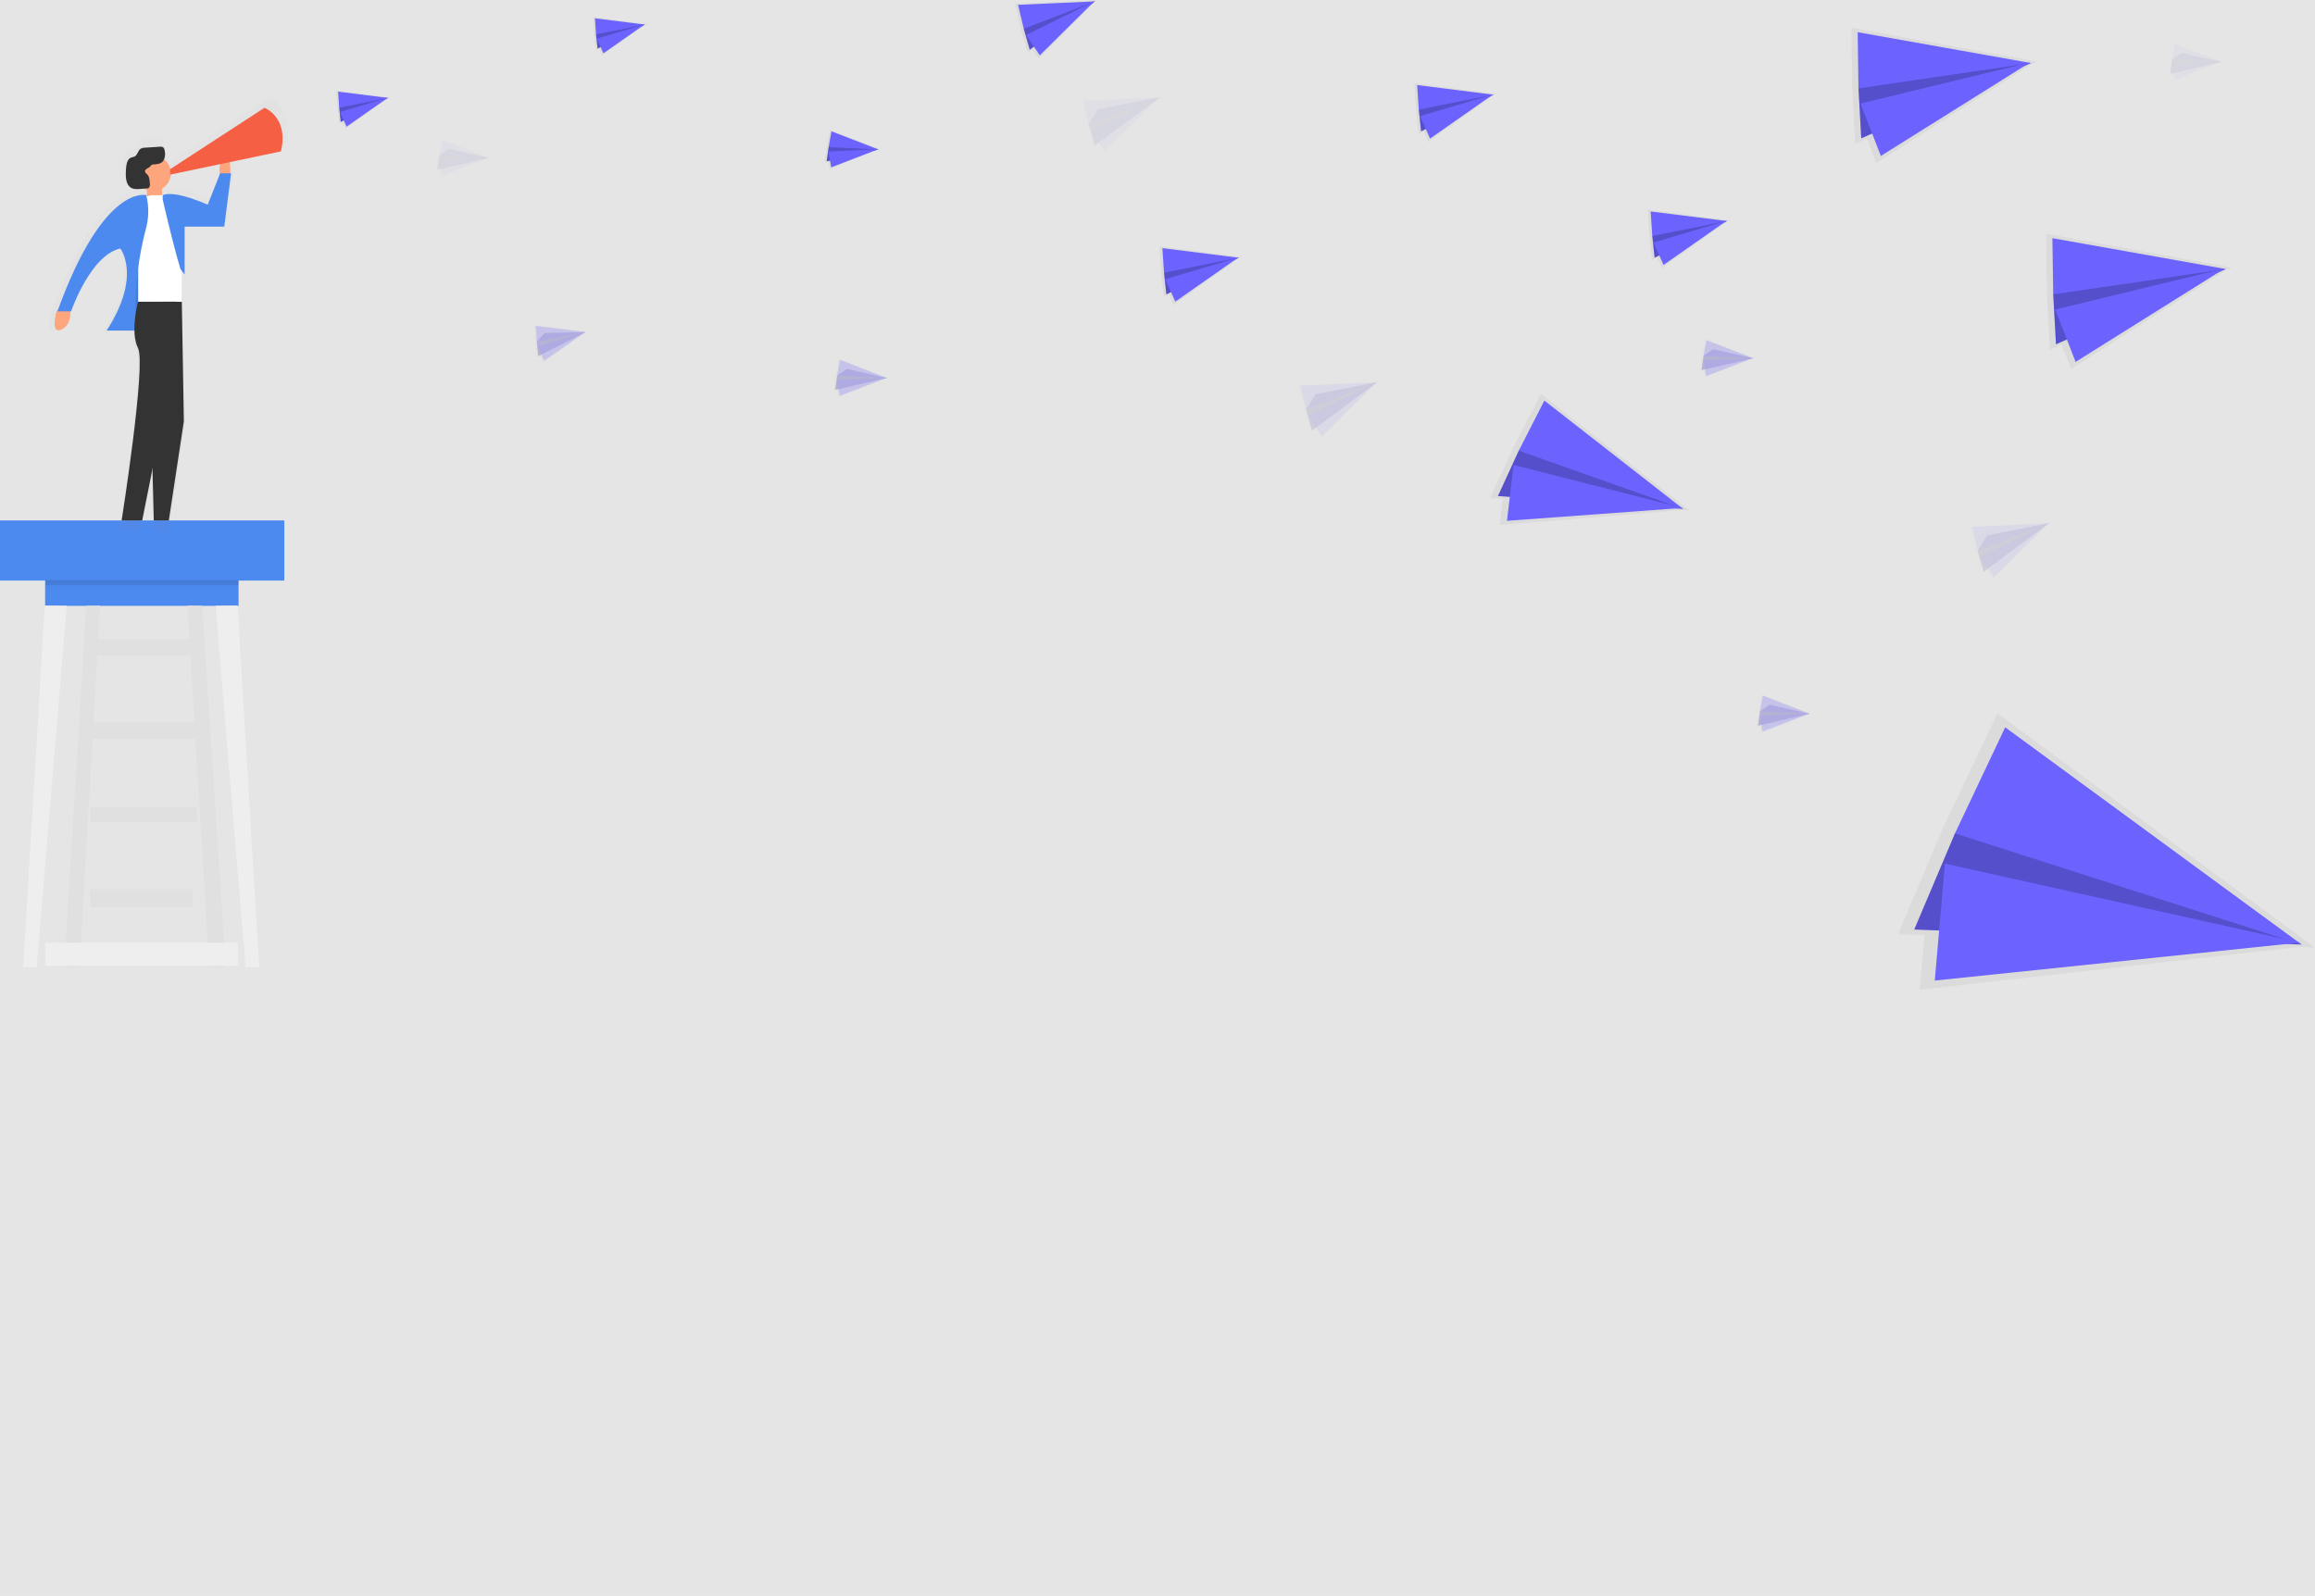<svg width="902" height="622" viewBox="0 0 902 622" fill="none" xmlns="http://www.w3.org/2000/svg">
<rect width="902" height="622" fill="#E5E5E5"/>
<g clip-path="url(#clip0)">
<path d="M92.95 224.67H17.58V236.12H92.95V224.67Z" fill="#4D8AF0"/>
<path d="M17.46 236L9 377H14.287L26 236.099L17.46 236Z" fill="#EEEEEE"/>
<path d="M92.545 236L101 377H95.72L84 236.099L92.545 236Z" fill="#EEEEEE"/>
<path d="M33.629 236.099L25 377H31.032L39 236L33.629 236.099Z" fill="#E0E0E0"/>
<path d="M78.745 236.099L88 377H81.527L73 236L78.745 236.099Z" fill="#E0E0E0"/>
<path d="M75.1 346.64H35.15V353.56H75.1V346.64Z" fill="#E0E0E0"/>
<path d="M76.69 314.68H35.15V320.54H76.69V314.68Z" fill="#E0E0E0"/>
<path d="M76.69 281.66H35.15V288.05H76.69V281.66Z" fill="#E0E0E0"/>
<path d="M75.1 249.17H37.28V255.56H75.1V249.17Z" fill="#E0E0E0"/>
<path d="M110.78 202.83H0V226.27H110.78V202.83Z" fill="#4D8AF0"/>
<g opacity="0.5">
<path opacity="0.5" d="M104.93 38L66.4 63.1C66.023 61.547 65.144 60.163 63.9 59.16C64.352 57.95 64.425 56.632 64.11 55.38C64.052 55.02 63.912 54.677 63.7 54.38C63.501 54.193 63.26 54.057 62.997 53.984C62.734 53.911 62.457 53.903 62.19 53.96L56.07 54.36C55.357 54.326 54.654 54.53 54.07 54.94C53.21 55.66 52.95 57.17 52.07 57.81C51.48 58.23 50.73 58.19 50.07 58.52C48.66 59.27 48.35 61.52 48.24 63.35C48.09 65.85 48.1 68.79 49.73 70.35C50.92 71.46 52.57 71.35 54.07 71.27L55.58 71.15C55.962 71.376 56.363 71.567 56.78 71.72V73.85H56.5C56.5 73.85 39.23 68.85 20.26 121.09H19.93C19.93 121.09 17.13 130.59 21.61 128.92C25.51 127.46 25.61 122.59 25.54 121.37H25.8C25.8 121.37 33.63 98.45 45.93 95.65C45.93 95.65 54.88 106.83 40.34 129.19H51.72C51.684 131.692 52.189 134.172 53.2 136.46C56.55 143.17 46.49 206.9 46.49 206.9H54.88L59.1 185.78L59.63 206.9H65.78L71.93 166.29L71.09 117.37V104.7L72.21 106.19V86.62H88.42L91.22 64.82H90.93C90.999 63.297 90.935 61.772 90.74 60.26L111.64 55.87C114.93 41.9 104.93 38 104.93 38ZM86.63 65.16L81.73 77.69C81.73 77.69 68.31 71.54 63.28 73.78H63V71.12C64.029 70.525 64.896 69.688 65.525 68.68C66.155 67.672 66.527 66.525 66.61 65.34L86.76 61.11C86.499 62.441 86.452 63.804 86.62 65.15L86.63 65.16Z" fill="url(#paint0_linear)"/>
</g>
<path d="M89.68 68.37C89.68 68.37 90.32 59.13 87.44 61.16C84.56 63.19 85.8 68.94 85.8 68.94L89.68 68.37Z" fill="#FDA57D"/>
<path d="M22.1 121.07C22.1 121.07 19.44 130.12 23.7 128.53C27.96 126.94 27.43 121.07 27.43 121.07H22.1Z" fill="#FDA57D"/>
<path d="M63.12 72.6H57.26V77.93H63.12V72.6Z" fill="#FDA57D"/>
<path d="M57.25 101.9H52.46V125.87H57.25V101.9Z" fill="#4D8AF0"/>
<path opacity="0.1" d="M57.25 101.9H52.46V125.87H57.25V101.9Z" fill="black"/>
<path d="M59.54 76.07H65.08C66.605 76.07 68.067 76.676 69.146 77.754C70.224 78.832 70.83 80.295 70.83 81.82V117.61H53.83V81.82C53.83 80.302 54.43 78.845 55.5 77.768C56.57 76.691 58.022 76.081 59.54 76.07Z" fill="white"/>
<path d="M59.65 74.46C63.472 74.46 66.57 71.362 66.57 67.54C66.57 63.718 63.472 60.62 59.65 60.62C55.828 60.62 52.73 63.718 52.73 67.54C52.73 71.362 55.828 74.46 59.65 74.46Z" fill="#FDA57D"/>
<path d="M56.99 76.07C56.99 76.07 40.48 71.28 22.37 121.34H27.7C27.7 121.34 35.16 99.5 46.87 96.84C46.87 96.84 55.39 107.49 41.54 128.84H52.73V121.7C52.665 110.878 54.009 100.094 56.73 89.62C58.013 85.206 58.103 80.53 56.99 76.07V76.07Z" fill="#4D8AF0"/>
<path d="M63.38 76.07V77.67C63.38 77.67 67.11 94.18 70.3 104.83L71.93 107V88.32H87.38L90.04 67.55H85.78L80.93 79.79C80.93 79.79 68.17 73.93 63.38 76.07Z" fill="#4D8AF0"/>
<path d="M53.79 117.61C53.79 117.61 50.59 129.33 53.79 135.72C56.99 142.11 47.4 202.83 47.4 202.83H55.4L66.85 145.57L68.71 117.57L53.79 117.61Z" fill="#333333"/>
<path d="M70.84 117.61L71.64 164.21L65.78 202.83H59.92L57.79 117.61H70.84Z" fill="#333333"/>
<path d="M58.52 64.9C58.662 64.669 58.837 64.46 59.04 64.28C59.24 64.163 59.468 64.1 59.7 64.1C61.15 63.98 62.82 63.95 63.7 62.58C64.347 61.35 64.504 59.921 64.14 58.58C64.093 58.22 63.959 57.877 63.75 57.58C63.56 57.402 63.33 57.272 63.079 57.203C62.828 57.133 62.565 57.125 62.31 57.18L56.48 57.56C55.813 57.535 55.157 57.728 54.61 58.11C53.79 58.8 53.55 60.23 52.69 60.85C52.12 61.25 51.41 61.21 50.81 61.53C49.47 62.24 49.18 64.36 49.07 66.13C48.93 68.51 48.93 71.31 50.49 72.76C51.62 73.82 53.19 73.76 54.62 73.64L57.28 73.42C57.548 73.427 57.812 73.347 58.03 73.19C58.198 72.965 58.317 72.707 58.379 72.433C58.441 72.159 58.445 71.875 58.39 71.6C58.32 70.26 58.18 68.74 57.3 67.92C57.09 67.762 56.899 67.581 56.73 67.38C55.78 65.9 58.02 65.56 58.52 64.9Z" fill="#333333"/>
<path d="M103.06 42C103.06 42 112.65 45.73 109.45 59L66.31 68.05V65.92L103.06 42Z" fill="#F55F44"/>
<path opacity="0.1" d="M92.94 226H17.84V228.13H92.94V226Z" fill="black"/>
<path d="M92.68 367.41H17.58V376.46H92.68V367.41Z" fill="#EEEEEE"/>
<path d="M151.15 38.35L151.9 37.97L151.72 37.95L151.78 37.91L151.67 37.94L131.03 35.27L131.47 42.1L132.12 48.16L133.39 47.51L134.57 50.19L151.15 38.35Z" fill="url(#paint1_linear)"/>
<path d="M132.16 41.97L132.76 47.52L151.21 38.17L135.19 38.52L132.16 41.97Z" fill="#6C63FF"/>
<path opacity="0.2" d="M132.16 41.97L132.76 47.52L151.21 38.17L135.19 38.52L132.16 41.97Z" fill="black"/>
<path d="M131.75 35.72L151.21 38.17L132.16 41.97L131.75 35.72Z" fill="#6C63FF"/>
<path d="M135.04 49.36L151.1 38.11L132.48 43.65L135.04 49.36Z" fill="#6C63FF"/>
<path d="M251.22 9.76L251.97 9.38L251.79 9.35L251.85 9.31L251.74 9.35L231.09 6.68L231.54 13.51L232.19 19.57L233.46 18.92L234.64 21.6L251.22 9.76Z" fill="url(#paint2_linear)"/>
<path d="M232.23 13.38L232.83 18.93L251.28 9.58L235.26 9.93L232.23 13.38Z" fill="#6C63FF"/>
<path opacity="0.2" d="M232.23 13.38L232.83 18.93L251.28 9.58L235.26 9.93L232.23 13.38Z" fill="black"/>
<path d="M231.82 7.13L251.28 9.58L232.23 13.38L231.82 7.13Z" fill="#6C63FF"/>
<path d="M235.11 20.77L251.17 9.52L232.55 15.05L235.11 20.77Z" fill="#6C63FF"/>
<path d="M426.55 0.84L427.58 0.07L427.31 0.08L427.38 0L427.23 0.08L395.44 1.39L397.88 11.57L400.42 20.52L402.17 19.21L404.63 22.94L426.55 0.84Z" fill="url(#paint3_linear)"/>
<path d="M398.89 11.19L401.22 19.39L426.6 0.54L402.56 5.21L398.89 11.19Z" fill="#6C63FF"/>
<path opacity="0.2" d="M398.89 11.19L401.22 19.39L426.6 0.54L402.56 5.21L398.89 11.19Z" fill="black"/>
<path d="M396.66 1.88L426.6 0.54L398.89 11.19L396.66 1.88Z" fill="#6C63FF"/>
<path d="M405.13 21.58L426.42 0.48L399.8 13.63L405.13 21.58Z" fill="#6C63FF"/>
<path d="M342.16 58.41L342.98 58.22L342.81 58.16L342.88 58.13H342.76L323.37 50.57L322.16 57.31L321.33 63.34L322.72 63.02L323.21 65.9L342.16 58.41Z" fill="url(#paint4_linear)"/>
<path d="M322.86 57.35L322.1 62.87L342.26 58.25L326.63 54.73L322.86 57.35Z" fill="#6C63FF"/>
<path opacity="0.2" d="M322.86 57.35L322.1 62.87L342.26 58.25L326.63 54.73L322.86 57.35Z" fill="black"/>
<path d="M323.97 51.18L342.26 58.25L322.86 57.35L323.97 51.18Z" fill="#6C63FF"/>
<path d="M323.87 65.21L342.17 58.16L322.76 59.05L323.87 65.21Z" fill="#6C63FF"/>
<g opacity="0.5">
<path opacity="0.5" d="M228.13 129.63L228.87 129.24L228.7 129.22L228.75 129.18L228.64 129.21L208 126.54L208.45 133.38L209.1 139.43L210.37 138.78L211.54 141.46L228.13 129.63Z" fill="url(#paint5_linear)"/>
<path opacity="0.5" d="M209.14 133.25L209.74 138.79L228.19 129.44L212.17 129.79L209.14 133.25Z" fill="#6C63FF"/>
<path opacity="0.2" d="M209.14 133.25L209.74 138.79L228.19 129.44L212.17 129.79L209.14 133.25Z" fill="black"/>
<path opacity="0.5" d="M208.73 126.99L228.19 129.44L209.14 133.25L208.73 126.99Z" fill="#6C63FF"/>
<path opacity="0.5" d="M212.02 140.63L228.08 129.38L209.46 134.92L212.02 140.63Z" fill="#6C63FF"/>
</g>
<g opacity="0.2">
<path opacity="0.2" d="M451.84 38.23L452.87 37.45L452.6 37.46L452.68 37.39L452.52 37.47L420.74 38.77L423.18 48.95L425.71 57.91L427.46 56.6L429.93 60.33L451.84 38.23Z" fill="url(#paint6_linear)"/>
<path opacity="0.2" d="M424.18 48.58L426.51 56.77L451.89 37.93L427.85 42.6L424.18 48.58Z" fill="#6C63FF"/>
<path opacity="0.2" d="M424.18 48.58L426.51 56.77L451.89 37.93L427.85 42.6L424.18 48.58Z" fill="black"/>
<path opacity="0.2" d="M421.95 39.27L451.89 37.93L424.18 48.58L421.95 39.27Z" fill="#6C63FF"/>
<path opacity="0.2" d="M430.42 58.97L451.71 37.87L425.09 51.02L430.42 58.97Z" fill="#6C63FF"/>
</g>
<g opacity="0.3">
<path opacity="0.3" d="M536.52 149.29L537.54 148.52L537.27 148.53L537.35 148.45L537.19 148.53L505.41 149.84L507.85 160.02L510.39 168.98L512.13 167.66L514.6 171.4L536.52 149.29Z" fill="url(#paint7_linear)"/>
<path opacity="0.3" d="M508.85 159.64L511.18 167.84L536.57 148.99L512.52 153.66L508.85 159.64Z" fill="#6C63FF"/>
<path opacity="0.2" d="M508.85 159.64L511.18 167.84L536.57 148.99L512.52 153.66L508.85 159.64Z" fill="black"/>
<path opacity="0.3" d="M506.62 150.33L536.57 148.99L508.85 159.64L506.62 150.33Z" fill="#6C63FF"/>
<path opacity="0.3" d="M515.09 170.03L536.38 148.94L509.76 162.08L515.09 170.03Z" fill="#6C63FF"/>
</g>
<g opacity="0.3">
<path opacity="0.3" d="M798.23 204.28L799.26 203.5L798.99 203.51L799.07 203.44L798.91 203.51L767.13 204.82L769.57 215L772.1 223.96L773.85 222.65L776.31 226.38L798.23 204.28Z" fill="url(#paint8_linear)"/>
<path opacity="0.3" d="M770.57 214.63L772.9 222.82L798.28 203.97L774.24 208.64L770.57 214.63Z" fill="#6C63FF"/>
<path opacity="0.2" d="M770.57 214.63L772.9 222.82L798.28 203.97L774.24 208.64L770.57 214.63Z" fill="black"/>
<path opacity="0.3" d="M768.34 205.32L798.28 203.97L770.57 214.63L768.34 205.32Z" fill="#6C63FF"/>
<path opacity="0.3" d="M776.81 225.02L798.1 203.92L771.48 217.06L776.81 225.02Z" fill="#6C63FF"/>
</g>
<g opacity="0.5">
<path opacity="0.5" d="M345.46 147.49L346.28 147.29L346.11 147.23L346.18 147.2L346.06 147.21L326.67 139.64L325.46 146.38L324.63 152.42L326.01 152.09L326.51 154.97L345.46 147.49Z" fill="url(#paint9_linear)"/>
<path opacity="0.5" d="M326.16 146.42L325.4 151.94L345.56 147.32L329.93 143.8L326.16 146.42Z" fill="#6C63FF"/>
<path opacity="0.2" d="M326.16 146.42L325.4 151.94L345.56 147.32L329.93 143.8L326.16 146.42Z" fill="black"/>
<path opacity="0.5" d="M327.27 140.25L345.56 147.32L326.16 146.42L327.27 140.25Z" fill="#6C63FF"/>
<path opacity="0.5" d="M327.17 154.29L345.47 147.24L326.06 148.12L327.17 154.29Z" fill="#6C63FF"/>
</g>
<g opacity="0.5">
<path opacity="0.5" d="M705.04 278.34L705.86 278.15L705.7 278.08L705.76 278.06H705.64L686.26 270.5L685.04 277.24L684.21 283.27L685.6 282.94L686.1 285.83L705.04 278.34Z" fill="url(#paint10_linear)"/>
<path opacity="0.5" d="M685.74 277.28L684.99 282.8L705.15 278.18L689.51 274.66L685.74 277.28Z" fill="#6C63FF"/>
<path opacity="0.2" d="M685.74 277.28L684.99 282.8L705.15 278.18L689.51 274.66L685.74 277.28Z" fill="black"/>
<path opacity="0.5" d="M686.85 271.11L705.15 278.18L685.74 277.28L686.85 271.11Z" fill="#6C63FF"/>
<path opacity="0.5" d="M686.75 285.14L705.05 278.09L685.65 278.98L686.75 285.14Z" fill="#6C63FF"/>
</g>
<g opacity="0.5">
<path opacity="0.5" d="M683.05 139.79L683.87 139.59L683.7 139.53L683.77 139.5L683.65 139.51L664.26 131.94L663.05 138.68L662.22 144.72L663.61 144.39L664.11 147.27L683.05 139.79Z" fill="url(#paint11_linear)"/>
<path opacity="0.5" d="M663.75 138.72L662.99 144.24L683.16 139.62L667.52 136.1L663.75 138.72Z" fill="#6C63FF"/>
<path opacity="0.2" d="M663.75 138.72L662.99 144.24L683.16 139.62L667.52 136.1L663.75 138.72Z" fill="black"/>
<path opacity="0.5" d="M664.86 132.56L683.16 139.62L663.75 138.72L664.86 132.56Z" fill="#6C63FF"/>
<path opacity="0.5" d="M664.76 146.59L683.06 139.54L663.65 140.42L664.76 146.59Z" fill="#6C63FF"/>
</g>
<g opacity="0.2">
<path opacity="0.2" d="M865.59 24.32L866.41 24.13L866.25 24.07L866.31 24.04L866.19 24.05L846.8 16.48L845.59 23.22L844.76 29.26L846.15 28.93L846.65 31.81L865.59 24.32Z" fill="url(#paint12_linear)"/>
<path opacity="0.2" d="M846.29 23.26L845.53 28.78L865.7 24.16L850.06 20.64L846.29 23.26Z" fill="#6C63FF"/>
<path opacity="0.2" d="M846.29 23.26L845.53 28.78L865.7 24.16L850.06 20.64L846.29 23.26Z" fill="black"/>
<path opacity="0.2" d="M847.4 17.09L865.7 24.16L846.29 23.26L847.4 17.09Z" fill="#6C63FF"/>
<path opacity="0.2" d="M847.3 31.13L865.6 24.07L846.2 24.96L847.3 31.13Z" fill="#6C63FF"/>
</g>
<g opacity="0.2">
<path opacity="0.2" d="M190.41 61.71L191.23 61.52L191.06 61.45L191.13 61.43H191.01L171.62 53.87L170.41 60.61L169.57 66.64L170.97 66.31L171.46 69.2L190.41 61.71Z" fill="url(#paint13_linear)"/>
<path opacity="0.2" d="M171.11 60.65L170.35 66.17L190.51 61.55L174.88 58.03L171.11 60.65Z" fill="#6C63FF"/>
<path opacity="0.2" d="M171.11 60.65L170.35 66.17L190.51 61.55L174.88 58.03L171.11 60.65Z" fill="black"/>
<path opacity="0.2" d="M172.22 54.48L190.51 61.55L171.11 60.65L172.22 54.48Z" fill="#6C63FF"/>
<path opacity="0.2" d="M172.12 68.51L190.42 61.46L171.01 62.35L172.12 68.51Z" fill="#6C63FF"/>
</g>
<path d="M581.82 37.19L582.96 36.6L582.69 36.56L582.78 36.5L582.61 36.55L551.06 32.47L551.75 42.92L552.74 52.18L554.68 51.17L556.48 55.27L581.82 37.19Z" fill="url(#paint14_linear)"/>
<path d="M552.8 42.72L553.71 51.19L581.91 36.9L557.43 37.44L552.8 42.72Z" fill="#6C63FF"/>
<path opacity="0.2" d="M552.8 42.72L553.71 51.19L581.91 36.9L557.43 37.44L552.8 42.72Z" fill="black"/>
<path d="M552.17 33.16L581.91 36.9L552.8 42.72L552.17 33.16Z" fill="#6C63FF"/>
<path d="M557.2 54.01L581.75 36.81L553.29 45.27L557.2 54.01Z" fill="#6C63FF"/>
<path d="M655.27 198.78L658.21 198.96L657.72 198.58L657.97 198.56L657.57 198.46L600.37 153.47L589.47 174.79L580.56 194.15L585.55 194.45L584.29 204.61L655.27 198.78Z" fill="url(#paint15_linear)"/>
<path d="M591.77 175.63L583.64 193.34L655.8 198.33L607.06 170.69L591.77 175.63Z" fill="#6C63FF"/>
<path opacity="0.2" d="M591.77 175.63L583.64 193.34L655.8 198.33L607.06 170.69L591.77 175.63Z" fill="black"/>
<path d="M601.74 156.13L655.8 198.33L591.77 175.63L601.74 156.13Z" fill="#6C63FF"/>
<path d="M587.17 202.98L655.57 197.96L589.73 181.22L587.17 202.98Z" fill="#6C63FF"/>
<path d="M895.72 369.08L901.87 369.28L900.83 368.51L901.33 368.45L900.5 368.27L778.26 277.98L756.86 323.18L739.49 364.14L749.91 364.47L747.93 385.74L895.72 369.08Z" fill="url(#paint16_linear)"/>
<path d="M761.72 324.79L745.86 362.27L896.8 368.12L793.31 313.5L761.72 324.79Z" fill="#6C63FF"/>
<path opacity="0.2" d="M761.72 324.79L745.86 362.27L896.8 368.12L793.31 313.5L761.72 324.79Z" fill="black"/>
<path d="M781.29 283.45L896.8 368.12L761.72 324.79L781.29 283.45Z" fill="#6C63FF"/>
<path d="M753.85 382.16L896.29 367.35L757.82 336.59L753.85 382.16Z" fill="#6C63FF"/>
<path d="M791.07 25.22L793.75 24L793.14 23.89L793.35 23.76L792.95 23.86L721.35 10.84L721.69 34.79L722.86 56.06L727.41 54L731.05 63.57L791.07 25.22Z" fill="url(#paint17_linear)"/>
<path d="M724.12 34.45L725.21 53.91L791.33 24.57L735.32 22.93L724.12 34.45Z" fill="#6C63FF"/>
<path opacity="0.2" d="M724.12 34.45L725.21 53.91L791.33 24.57L735.32 22.93L724.12 34.45Z" fill="black"/>
<path d="M723.81 12.55L791.33 24.57L724.12 34.45L723.81 12.55Z" fill="#6C63FF"/>
<path d="M732.84 60.78L790.95 24.35L724.93 40.35L732.84 60.78Z" fill="#6C63FF"/>
<path d="M866.94 105.49L869.63 104.28L869.02 104.17L869.22 104.03L868.83 104.13L797.23 91.11L797.57 115.06L798.74 136.33L803.29 134.28L806.93 143.84L866.94 105.49Z" fill="url(#paint18_linear)"/>
<path d="M800 114.73L801.08 134.19L867.2 104.85L811.19 103.21L800 114.73Z" fill="#6C63FF"/>
<path opacity="0.2" d="M800 114.73L801.08 134.19L867.2 104.85L811.19 103.21L800 114.73Z" fill="black"/>
<path d="M799.68 92.83L867.2 104.85L800 114.73L799.68 92.83Z" fill="#6C63FF"/>
<path d="M808.72 141.05L866.82 104.63L800.81 120.62L808.72 141.05Z" fill="#6C63FF"/>
<path d="M482.55 100.73L483.7 100.14L483.43 100.11L483.51 100.05L483.34 100.1L451.8 96.02L452.49 106.46L453.47 115.72L455.41 114.72L457.21 118.82L482.55 100.73Z" fill="url(#paint19_linear)"/>
<path d="M453.54 106.27L454.45 114.73L482.65 100.45L458.17 100.99L453.54 106.27Z" fill="#6C63FF"/>
<path opacity="0.2" d="M453.54 106.27L454.45 114.73L482.65 100.45L458.17 100.99L453.54 106.27Z" fill="black"/>
<path d="M452.91 96.71L482.65 100.45L453.54 106.27L452.91 96.71Z" fill="#6C63FF"/>
<path d="M457.93 117.56L482.48 100.36L454.02 108.82L457.93 117.56Z" fill="#6C63FF"/>
<path d="M672.79 86.44L673.93 85.85L673.67 85.81L673.75 85.75L673.58 85.8L642.04 81.72L642.72 92.17L643.71 101.43L645.65 100.43L647.45 104.52L672.79 86.44Z" fill="url(#paint20_linear)"/>
<path d="M643.78 91.97L644.69 100.44L672.89 86.15L648.41 86.69L643.78 91.97Z" fill="#6C63FF"/>
<path opacity="0.2" d="M643.78 91.97L644.69 100.44L672.89 86.15L648.41 86.69L643.78 91.97Z" fill="black"/>
<path d="M643.15 82.42L672.89 86.15L643.78 91.97L643.15 82.42Z" fill="#6C63FF"/>
<path d="M648.17 103.26L672.72 86.06L644.26 94.53L648.17 103.26Z" fill="#6C63FF"/>
</g>
<defs>
<linearGradient id="paint0_linear" x1="65.69" y1="206.82" x2="65.69" y2="37.98" gradientUnits="userSpaceOnUse">
<stop stop-color="#808080" stop-opacity="0.25"/>
<stop offset="0.54" stop-color="#808080" stop-opacity="0.12"/>
<stop offset="1" stop-color="#808080" stop-opacity="0.1"/>
</linearGradient>
<linearGradient id="paint1_linear" x1="8101.92" y1="6953.01" x2="8087.16" y2="6727.9" gradientUnits="userSpaceOnUse">
<stop stop-color="#808080" stop-opacity="0.25"/>
<stop offset="0.54" stop-color="#808080" stop-opacity="0.12"/>
<stop offset="1" stop-color="#808080" stop-opacity="0.1"/>
</linearGradient>
<linearGradient id="paint2_linear" x1="10301.5" y1="6451.54" x2="10286.8" y2="6226.44" gradientUnits="userSpaceOnUse">
<stop stop-color="#808080" stop-opacity="0.25"/>
<stop offset="0.54" stop-color="#808080" stop-opacity="0.12"/>
<stop offset="1" stop-color="#808080" stop-opacity="0.1"/>
</linearGradient>
<linearGradient id="paint3_linear" x1="23015.1" y1="6283.73" x2="22891.6" y2="5768.42" gradientUnits="userSpaceOnUse">
<stop stop-color="#808080" stop-opacity="0.25"/>
<stop offset="0.54" stop-color="#808080" stop-opacity="0.12"/>
<stop offset="1" stop-color="#808080" stop-opacity="0.1"/>
</linearGradient>
<linearGradient id="paint4_linear" x1="10534.2" y1="10154.5" x2="10575.2" y2="9926.36" gradientUnits="userSpaceOnUse">
<stop stop-color="#808080" stop-opacity="0.25"/>
<stop offset="0.54" stop-color="#808080" stop-opacity="0.12"/>
<stop offset="1" stop-color="#808080" stop-opacity="0.1"/>
</linearGradient>
<linearGradient id="paint5_linear" x1="9753.53" y1="8373.26" x2="9738.79" y2="8148.3" gradientUnits="userSpaceOnUse">
<stop stop-color="#808080" stop-opacity="0.25"/>
<stop offset="0.54" stop-color="#808080" stop-opacity="0.12"/>
<stop offset="1" stop-color="#808080" stop-opacity="0.1"/>
</linearGradient>
<linearGradient id="paint6_linear" x1="23764.3" y1="7139.5" x2="23640.7" y2="6623.96" gradientUnits="userSpaceOnUse">
<stop stop-color="#808080" stop-opacity="0.25"/>
<stop offset="0.54" stop-color="#808080" stop-opacity="0.12"/>
<stop offset="1" stop-color="#808080" stop-opacity="0.1"/>
</linearGradient>
<linearGradient id="paint7_linear" x1="26321.2" y1="9660.99" x2="26197.6" y2="9145.45" gradientUnits="userSpaceOnUse">
<stop stop-color="#808080" stop-opacity="0.25"/>
<stop offset="0.54" stop-color="#808080" stop-opacity="0.12"/>
<stop offset="1" stop-color="#808080" stop-opacity="0.1"/>
</linearGradient>
<linearGradient id="paint8_linear" x1="34750.9" y1="10389.9" x2="34627.4" y2="9874.57" gradientUnits="userSpaceOnUse">
<stop stop-color="#808080" stop-opacity="0.25"/>
<stop offset="0.54" stop-color="#808080" stop-opacity="0.12"/>
<stop offset="1" stop-color="#808080" stop-opacity="0.1"/>
</linearGradient>
<linearGradient id="paint9_linear" x1="10690.5" y1="11629.5" x2="10731.6" y2="11401.4" gradientUnits="userSpaceOnUse">
<stop stop-color="#808080" stop-opacity="0.25"/>
<stop offset="0.54" stop-color="#808080" stop-opacity="0.12"/>
<stop offset="1" stop-color="#808080" stop-opacity="0.1"/>
</linearGradient>
<linearGradient id="paint10_linear" x1="18879.2" y1="14250.1" x2="18920.2" y2="14022" gradientUnits="userSpaceOnUse">
<stop stop-color="#808080" stop-opacity="0.25"/>
<stop offset="0.54" stop-color="#808080" stop-opacity="0.12"/>
<stop offset="1" stop-color="#808080" stop-opacity="0.1"/>
</linearGradient>
<linearGradient id="paint11_linear" x1="18257.6" y1="11934" x2="18298.6" y2="11706" gradientUnits="userSpaceOnUse">
<stop stop-color="#808080" stop-opacity="0.25"/>
<stop offset="0.54" stop-color="#808080" stop-opacity="0.12"/>
<stop offset="1" stop-color="#808080" stop-opacity="0.1"/>
</linearGradient>
<linearGradient id="paint12_linear" x1="22246.3" y1="10260.9" x2="22287.3" y2="10032.7" gradientUnits="userSpaceOnUse">
<stop stop-color="#808080" stop-opacity="0.25"/>
<stop offset="0.54" stop-color="#808080" stop-opacity="0.12"/>
<stop offset="1" stop-color="#808080" stop-opacity="0.1"/>
</linearGradient>
<linearGradient id="paint13_linear" x1="7136.49" y1="10015.7" x2="7177.54" y2="9787.53" gradientUnits="userSpaceOnUse">
<stop stop-color="#808080" stop-opacity="0.25"/>
<stop offset="0.54" stop-color="#808080" stop-opacity="0.12"/>
<stop offset="1" stop-color="#808080" stop-opacity="0.1"/>
</linearGradient>
<linearGradient id="paint14_linear" x1="26440.7" y1="10678.2" x2="26406.2" y2="10152.6" gradientUnits="userSpaceOnUse">
<stop stop-color="#808080" stop-opacity="0.25"/>
<stop offset="0.54" stop-color="#808080" stop-opacity="0.12"/>
<stop offset="1" stop-color="#808080" stop-opacity="0.1"/>
</linearGradient>
<linearGradient id="paint15_linear" x1="39955.4" y1="62445.3" x2="41185.6" y2="60038.2" gradientUnits="userSpaceOnUse">
<stop stop-color="#808080" stop-opacity="0.25"/>
<stop offset="0.54" stop-color="#808080" stop-opacity="0.12"/>
<stop offset="1" stop-color="#808080" stop-opacity="0.1"/>
</linearGradient>
<linearGradient id="paint16_linear" x1="104756" y1="161508" x2="109870" y2="150803" gradientUnits="userSpaceOnUse">
<stop stop-color="#808080" stop-opacity="0.25"/>
<stop offset="0.54" stop-color="#808080" stop-opacity="0.12"/>
<stop offset="1" stop-color="#808080" stop-opacity="0.1"/>
</linearGradient>
<linearGradient id="paint17_linear" x1="72032" y1="29293.2" x2="72004.2" y2="26505.9" gradientUnits="userSpaceOnUse">
<stop stop-color="#808080" stop-opacity="0.25"/>
<stop offset="0.54" stop-color="#808080" stop-opacity="0.12"/>
<stop offset="1" stop-color="#808080" stop-opacity="0.1"/>
</linearGradient>
<linearGradient id="paint18_linear" x1="77561.3" y1="33608.2" x2="77533.5" y2="30820.9" gradientUnits="userSpaceOnUse">
<stop stop-color="#808080" stop-opacity="0.25"/>
<stop offset="0.54" stop-color="#808080" stop-opacity="0.12"/>
<stop offset="1" stop-color="#808080" stop-opacity="0.1"/>
</linearGradient>
<linearGradient id="paint19_linear" x1="23145.3" y1="12258.4" x2="23110.8" y2="11732.8" gradientUnits="userSpaceOnUse">
<stop stop-color="#808080" stop-opacity="0.25"/>
<stop offset="0.54" stop-color="#808080" stop-opacity="0.12"/>
<stop offset="1" stop-color="#808080" stop-opacity="0.1"/>
</linearGradient>
<linearGradient id="paint20_linear" x1="29395.2" y1="11792.8" x2="29360.7" y2="11267.3" gradientUnits="userSpaceOnUse">
<stop stop-color="#808080" stop-opacity="0.25"/>
<stop offset="0.54" stop-color="#808080" stop-opacity="0.12"/>
<stop offset="1" stop-color="#808080" stop-opacity="0.1"/>
</linearGradient>
<clipPath id="clip0">
<rect width="901.87" height="622" fill="white"/>
</clipPath>
</defs>
</svg>
